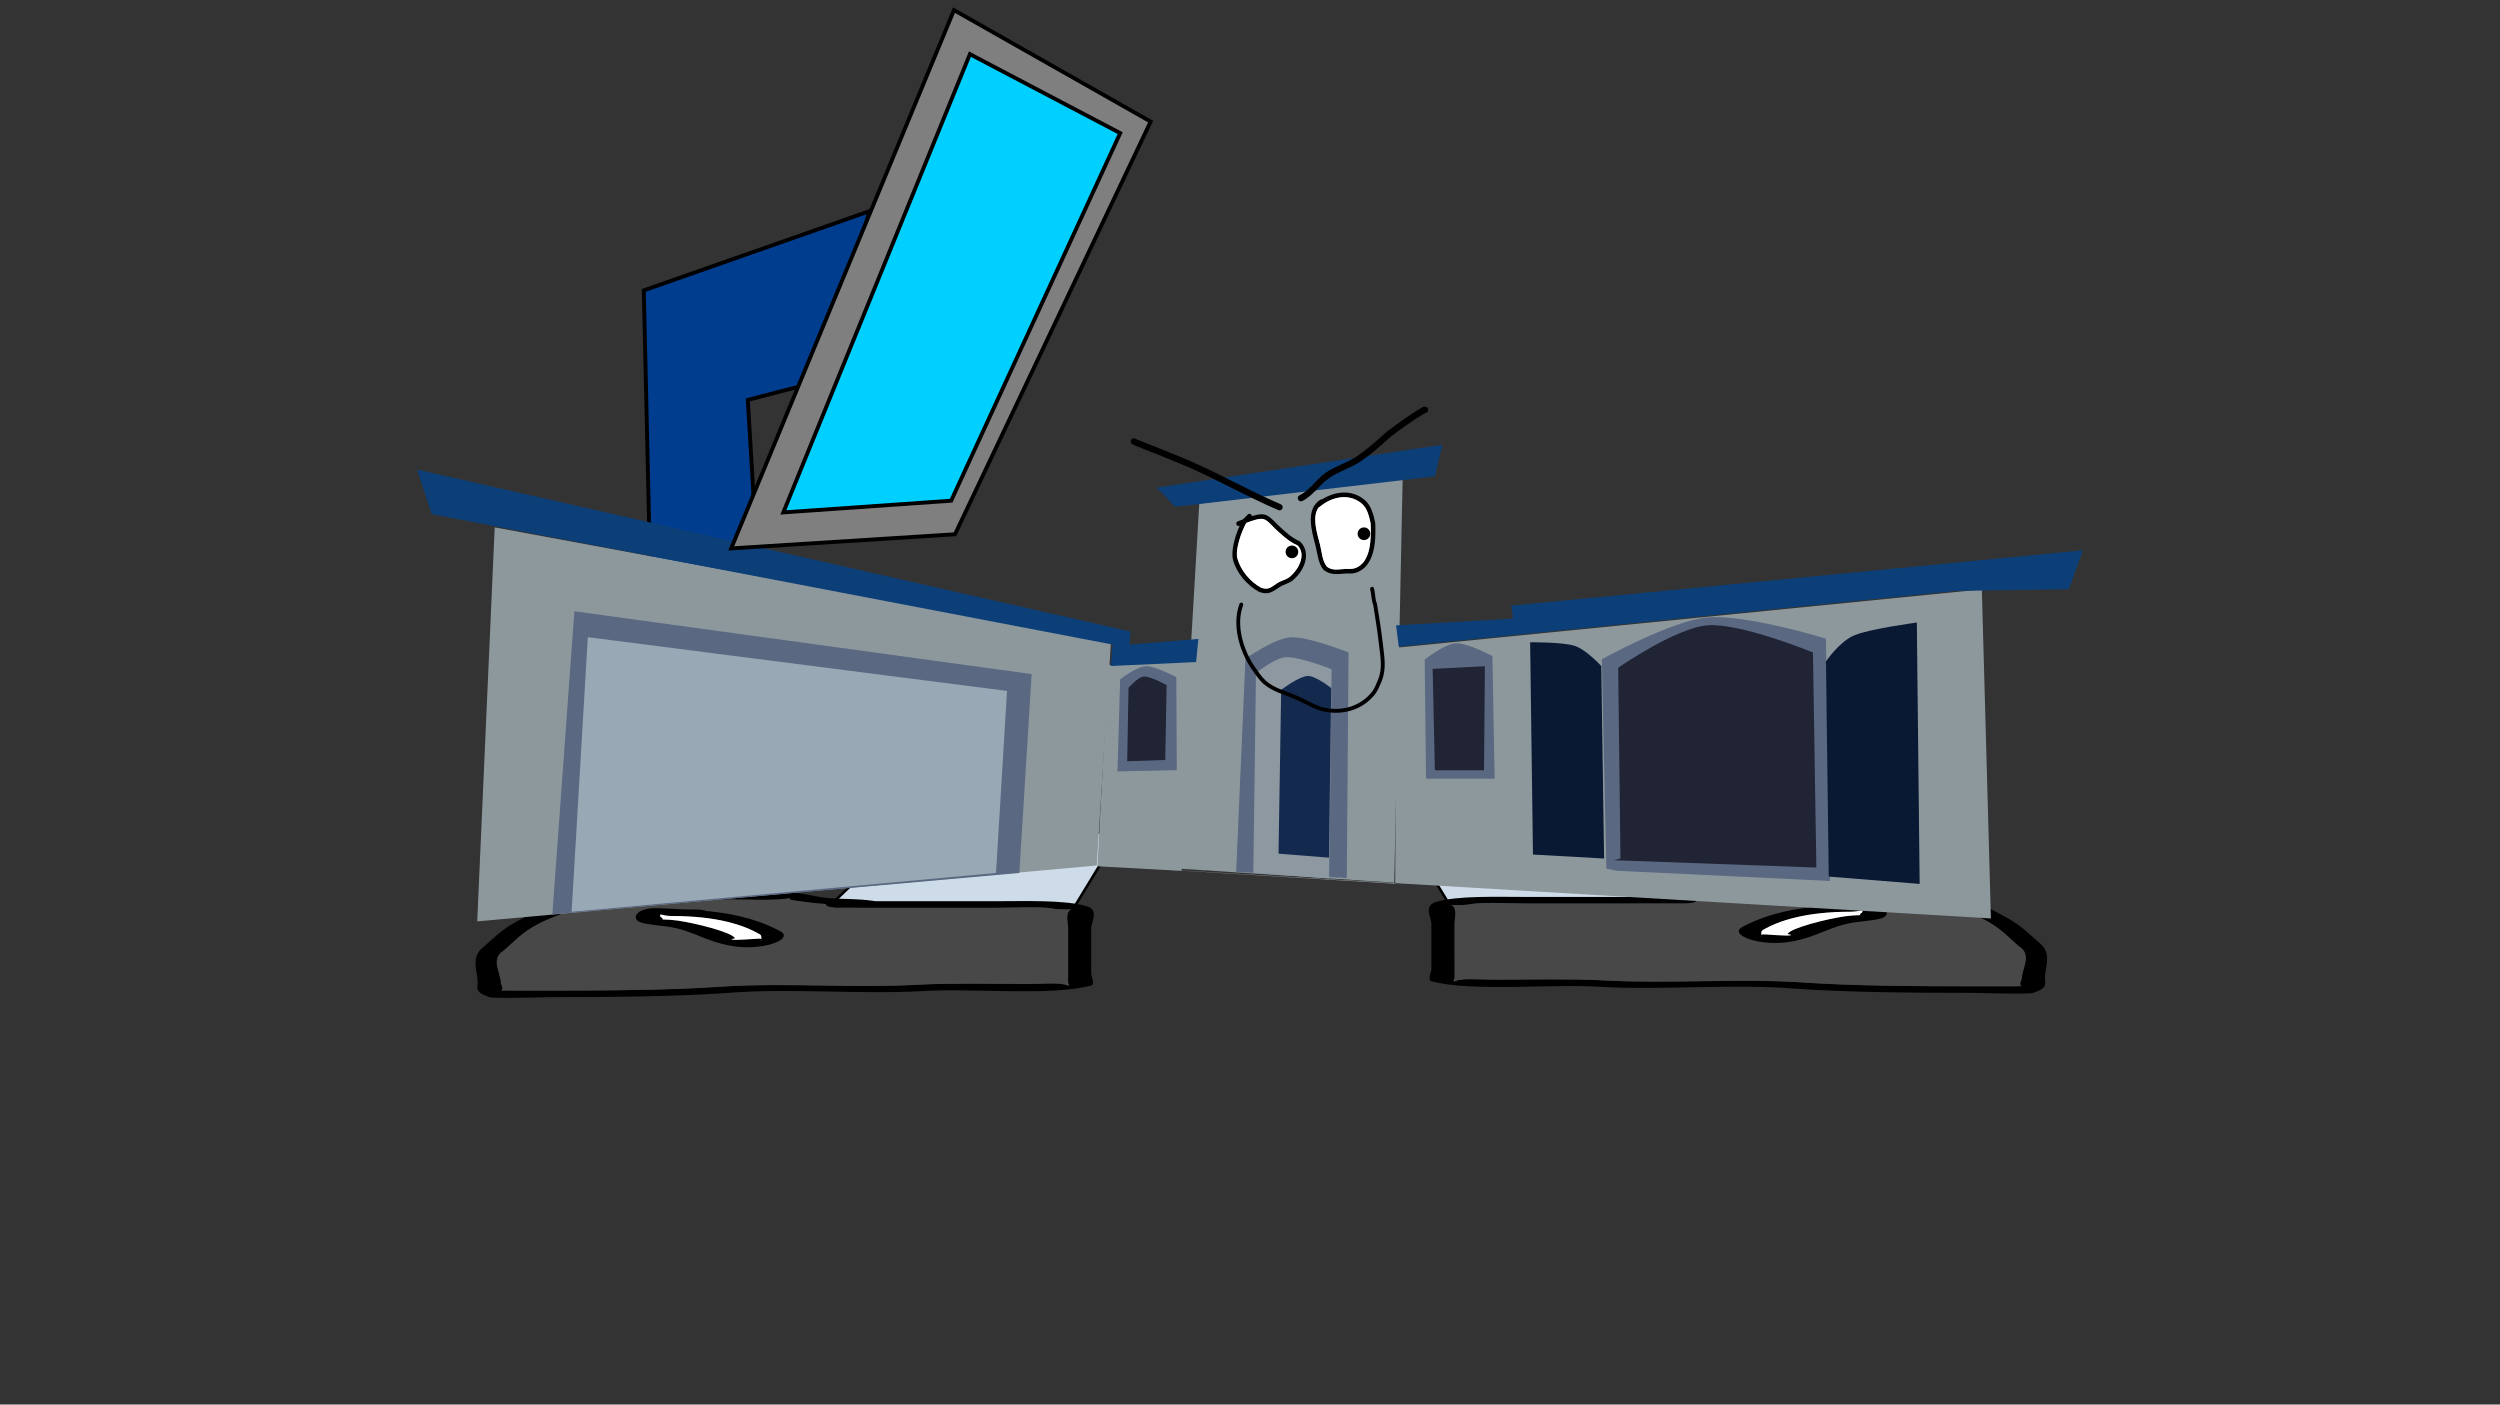 <svg version="1.1" xmlns="http://www.w3.org/2000/svg" xmlns:xlink="http://www.w3.org/1999/xlink" width="959.459" height="539.039" viewBox="0,0,959.459,539.039"><rect x="0" y="0" width="959.459" height="539.039" fill="#333333" stroke="none"/><g transform="translate(159.73,89.52)"><g data-paper-data="{&quot;isPaintingLayer&quot;:true}" fill-rule="nonzero" stroke-linejoin="miter" stroke-miterlimit="10" stroke-dasharray="" stroke-dashoffset="0" style="mix-blend-mode: normal"><path d="M173.887,-8.452l-86.542,30.378l2.473,108.795h17.308l24.373,4.239l-4.239,-71l27.199,-7.065l4.592,-10.597z" fill="#003d8f" stroke="#000000" stroke-width="1.5" stroke-linecap="round"/><path d="M-159.73,449.52v-539.039h959.459v539.039z" fill="none" stroke="#f00000" stroke-width="0" stroke-linecap="butt"/><path d="M158.438,258.336l29.413,-28.183l82.184,-0.252l-17.302,28.434z" data-paper-data="{&quot;index&quot;:null}" fill="#cedce9" stroke="#000000" stroke-width="1" stroke-linecap="round"/><path d="M150.621,256.859c-2.838,-0.398 -9.594,-1.018 -6.633,-1.659c-1.619,0.205 -3.778,0.456 -4.927,0.524c-5.443,0.32 -12.497,0 -18.114,0c-15.409,0 -30.368,-0.17 -45.284,0.635c-6.741,0.363 -8.594,-0.759 -10.664,0.811c-4.27,2.635 -12.303,4.986 -17.463,7.639c-6.994,3.595 -9.706,7.066 -13.993,10.67c-4.852,2.969 -0.9,8.668 -0.9,11.972c0,0.884 1.361,2.459 0.061,3.11c1.292,0.033 2.54,0.063 3.335,0.063c5.283,0 10.566,0 15.849,0c21.015,0 45.433,-0.129 65.83,-1.558c24.219,-1.525 50.467,0.662 74.881,-0.707c13.37,-0.686 27.943,-0.278 41.556,-0.274c6.906,0.002 12.819,-0.733 15.849,0.635c0.796,0.359 0,-0.846 0,-1.269c0,-1.058 0,-2.115 0,-3.173c0,-5.922 0,-11.845 0,-17.767c0,-1.4 -1.31,-6.409 1.4,-6.951c-0.508,-0.009 -1.083,-0.022 -1.4,-0.029c-2.802,-0.057 -4.367,-0.014 -6.554,-0.451c-3.796,-0.759 -16.602,-0.183 -21.749,-0.183c-20,0 -40.001,0 -60.001,0c0,0 -4.528,0 -4.528,-1.269c0,-0.052 0.008,-0.102 0.022,-0.15c-2.165,-0.129 -4.351,-0.307 -6.576,-0.619zM221.704,256.358c12.073,0 27.504,-0.602 35.749,1.971c4.725,1.474 1.61,6.202 1.61,8.182c0,5.922 0,11.845 0,17.767c0,0.676 1.56,4.031 0,4.442c-15.754,4.148 -45.448,0.914 -64.685,2.128c-23.873,1.338 -51.365,-1.212 -74.461,0.68c-21.023,1.473 -46.351,1.634 -68.027,1.634c-3.109,0 -21.756,0.66 -23.774,0c-5.788,-1.892 -4.528,-3.471 -4.528,-5.711c0,-4.051 -2.563,-8.881 1.364,-12.775c4.394,-3.695 7.476,-7.4 14.485,-11.003c2.827,-1.453 5.881,-3.397 9.535,-4.71c2.391,-0.859 6.962,-1.557 7.533,-2.673c3.874,-2.939 10.875,-1.976 19.159,-2.47c14.747,-0.879 30.007,-0.635 45.284,-0.635c5.634,0 16.642,-0.727 20.617,-0.501c6.919,0.394 10.93,2.047 17.635,2.538c4.921,0.36 10.106,0.147 15.849,0.952c0.436,0.061 0.872,0.122 1.308,0.183c15.116,0 30.231,0 45.347,0z" data-paper-data="{&quot;index&quot;:null}" fill="#000000" stroke="none" stroke-width="1" stroke-linecap="butt"/><path d="M157.26,257.416c-0.015,0.048 -0.022,0.098 -0.022,0.15c0,1.269 4.551,1.271 4.551,1.271c20,0 40.107,0.025 60.108,0.025c5.147,0 17.965,-0.57 21.76,0.189c2.186,0.437 3.755,0.396 6.557,0.453c0.316,0.006 0.892,0.021 1.4,0.029c-2.709,0.542 -1.386,5.563 -1.386,6.963c0,5.922 -0.009,11.88 -0.009,17.802c0,1.058 -0.008,2.12 -0.008,3.178c0,0.423 0.793,1.63 -0.003,1.271c-3.03,-1.367 -8.949,-0.629 -15.855,-0.632c-13.612,-0.005 -28.227,-0.398 -41.597,0.288c-24.414,1.368 -50.902,-0.806 -75.121,0.719c-20.398,1.429 -44.914,1.536 -65.93,1.536c-5.283,0 -10.575,-0.004 -15.859,-0.004c-0.795,0 -2.045,-0.031 -3.337,-0.064c1.3,-0.651 -0.07,-2.23 -0.07,-3.114c0,-3.304 -3.973,-9.026 0.878,-11.994c4.287,-3.605 7.009,-7.099 14.003,-10.694c5.16,-2.653 13.227,-5.023 17.497,-7.657c2.07,-1.57 3.937,-0.453 10.678,-0.816c14.915,-0.804 29.972,-0.652 45.381,-0.652c5.617,0 12.734,0.316 18.177,-0.003c1.149,-0.067 3.326,-0.318 4.945,-0.524c-2.96,0.641 3.821,1.262 6.66,1.659c2.224,0.312 4.437,0.492 6.602,0.62z" data-paper-data="{&quot;noHover&quot;:false,&quot;origItem&quot;:[&quot;Path&quot;,{&quot;applyMatrix&quot;:true,&quot;segments&quot;:[[[579.60736,595.76373],[0.95609,-0.20262],[0.00646,0.07548]],[[579.61718,596],[0,-0.08208],[0,2]],[[577.61718,598],[0,0],[-8.83333,0]],[[551.11718,598],[8.83333,0],[-2.27308,0]],[[541.51161,598.28885],[1.67648,-1.19621],[-0.96568,0.68904]],[[538.61718,599],[1.23739,-0.09027],[-0.13966,0.01019]],[[537.99901,599.04541],[0.22447,-0.0134],[1.19653,0.85421]],[[538.61718,610],[0,-2.20646],[0,9.33333]],[[538.61718,638],[0,-9.33333],[0,1.66667]],[[538.61718,643],[0,-1.66667],[0,0.66667]],[[538.61718,645],[-0.35177,0.56631],[1.33831,-2.15456]],[[545.61718,644],[-3.04994,0.00386],[6.01206,-0.00761]],[[563.97058,644.43107],[-5.90478,-1.08158],[10.78253,2.15651]],[[597.04254,645.54479],[-10.6965,-2.40266],[9.00888,2.25222]],[[626.11718,648],[-9.28168,0],[2.33333,0]],[[633.11718,648],[-2.33333,0],[0.35109,0]],[[634.59021,647.90091],[-0.5707,0.05184],[-0.57412,-1.02596]],[[634.61718,643],[0,1.39387],[0,-5.20707]],[[634.21982,624.13246],[2.14282,4.67827],[-1.8936,-5.6808]],[[628.03948,607.31672],[3.08887,5.66543],[-2.2791,-4.1802]],[[620.32688,595.27881],[1.8857,4.15235],[-0.91417,-2.47477]],[[615.61718,594],[2.9771,0.57275],[-6.58756,-1.26734]],[[595.61718,593],[6.8054,0],[-2.48058,0]],[[587.61718,593],[2.40395,0.50364],[-0.50743,-0.10631]],[[585.44122,592.1748],[0.71481,0.32365],[1.30749,1.01011]],[[582.51161,594.78885],[1.25365,-0.62682],[-0.98239,0.4912]]],&quot;closed&quot;:true}],&quot;index&quot;:null}" fill="#484848" stroke="none" stroke-width="1" stroke-linecap="butt"/><path d="M93.777,262.069c0,0.429 1.561,0.949 0.783,1.288c1.99,0.057 3.992,0.183 5.77,0.432c6.857,0.961 20.805,4.462 22.12,6.777c0.107,0.188 -1.832,0.22 -1.504,0.387c1.093,0.556 9.997,-0.41 11.021,-0.252c0.232,0.036 0.346,0.091 0.391,0.159c-0.048,-0.21 -0.091,-0.414 -0.091,-0.541c0,-0.45 0.063,-0.934 -0.654,-1.336c-6.098,-3.544 -16.06,-6.913 -33.309,-6.913c0,0 -2.035,0 -3.377,-0.382c-0.447,-0.071 -0.795,-0.155 -1.029,-0.253c-0.06,0.242 -0.123,0.489 -0.123,0.636zM132.269,271.587c0.309,0.26 0.218,-0.171 0.115,-0.623c-0.021,0.196 -0.326,0.445 -0.115,0.623zM139.715,267.847c5.631,3.156 -7.154,7.767 -18.767,5.644c-10.957,-2.003 -14.667,-6.03 -24.667,-7.431c-3.378,-0.473 -7.426,-0.732 -9.95,-1.519c-3.999,-1.248 -2.226,-5.51 5.421,-5.51c5.507,0 8.219,0.501 13.346,0.501h2.264c0,0 2.599,0 3.859,0.552c13.414,1.227 22.021,4.345 28.493,7.764z" data-paper-data="{&quot;index&quot;:null}" fill="#000000" stroke="none" stroke-width="1" stroke-linecap="butt"/><path d="M93.732,261.391c0.233,0.098 0.581,0.182 1.029,0.253c1.342,0.382 3.386,0.38 3.386,0.38c17.249,0 27.571,3.444 33.668,6.987c0.717,0.402 0.634,0.895 0.634,1.345c0,0.128 0.035,0.334 0.083,0.544c-0.046,-0.068 -0.158,-0.124 -0.39,-0.159c-1.024,-0.158 -10.006,0.824 -11.098,0.269c-0.328,-0.167 1.396,-0.31 1.288,-0.498c-1.315,-2.315 -15.331,-5.798 -22.188,-6.759c-1.778,-0.249 -3.792,-0.369 -5.782,-0.427c0.778,-0.34 -0.764,-0.867 -0.764,-1.296c0,-0.147 0.073,-0.397 0.133,-0.639z" data-paper-data="{&quot;noHover&quot;:false,&quot;origItem&quot;:[&quot;Path&quot;,{&quot;applyMatrix&quot;:true,&quot;segments&quot;:[[[607.563,601.99816],[0.02649,0.38155],[-0.10299,0.15484]],[[607.10872,602.39727],[0.1976,-0.11227],[-0.59254,0.60273]],[[605.61718,603],[0,0],[-7.618,0]],[[590.90604,613.89443],[2.69308,-5.58508],[-0.31682,0.63364]],[[590.61718,616],[0,-0.70843],[0,0.20156]],[[590.57685,616.85325],[0.02106,-0.33136],[0.02013,-0.10671]],[[590.74964,616.60263],[-0.10238,0.05628],[0.45234,-0.24865]],[[595.61718,617],[-0.48256,0.87548],[0.14503,-0.26312]],[[594.95308,616.3906],[-0.04725,0.29671],[0.58086,-3.64773]],[[604.72276,605.71115],[-3.02833,1.51416],[0.78545,-0.39273]],[[607.27135,605.03032],[-0.87898,0.0905],[-0.34365,-0.53523]],[[607.61718,603],[0,0.6759],[0,-0.23192]]],&quot;closed&quot;:true}],&quot;index&quot;:null}" fill="#ffffff" stroke="none" stroke-width="1" stroke-linecap="butt"/><path d="M395.949,256.693l-17.302,-28.434l82.184,0.252l29.413,28.183z" data-paper-data="{&quot;index&quot;:null}" fill="#cedce9" stroke="#000000" stroke-width="1" stroke-linecap="round"/><path d="M498.061,255.215c-2.224,0.312 -4.411,0.49 -6.576,0.619c0.015,0.048 0.022,0.098 0.022,0.15c0,1.269 -4.528,1.269 -4.528,1.269c-20,0 -40.001,0 -60.001,0c-5.147,0 -17.953,-0.576 -21.749,0.183c-2.187,0.437 -3.752,0.394 -6.554,0.451c-0.316,0.006 -0.891,0.02 -1.4,0.029c2.709,0.542 1.4,5.551 1.4,6.951c0,5.922 0,11.845 0,17.767c0,1.058 0,2.115 0,3.173c0,0.423 -0.796,1.628 0,1.269c3.03,-1.367 8.944,-0.632 15.849,-0.635c13.612,-0.005 28.186,-0.413 41.556,0.274c24.414,1.368 50.662,-0.818 74.881,0.707c20.398,1.429 44.815,1.558 65.83,1.558c5.283,0 10.566,0 15.849,0c0.795,0 2.043,-0.03 3.335,-0.063c-1.3,-0.651 0.061,-2.225 0.061,-3.11c0,-3.304 3.952,-9.004 -0.9,-11.972c-4.287,-3.605 -7,-7.075 -13.993,-10.67c-5.16,-2.652 -13.193,-5.004 -17.463,-7.639c-2.07,-1.57 -3.923,-0.448 -10.664,-0.811c-14.916,-0.804 -29.875,-0.635 -45.284,-0.635c-5.617,0 -12.671,0.32 -18.114,0c-1.149,-0.067 -3.308,-0.318 -4.927,-0.524c2.96,0.641 -3.795,1.261 -6.633,1.659zM426.978,254.714c15.116,0 30.231,0 45.347,0c0.436,-0.061 0.872,-0.122 1.308,-0.183c5.743,-0.805 10.929,-0.592 15.849,-0.952c6.706,-0.491 10.717,-2.145 17.635,-2.538c3.975,-0.226 14.983,0.501 20.617,0.501c15.277,0 30.537,-0.245 45.284,0.635c8.284,0.494 15.285,-0.469 19.159,2.47c0.571,1.116 5.142,1.814 7.533,2.673c3.654,1.313 6.708,3.256 9.535,4.71c7.009,3.603 10.091,7.308 14.485,11.003c3.927,3.894 1.364,8.724 1.364,12.775c0,2.24 1.26,3.818 -4.528,5.711c-2.018,0.66 -20.665,0 -23.774,0c-21.676,0 -47.004,-0.161 -68.027,-1.634c-23.096,-1.892 -50.588,0.658 -74.461,-0.68c-19.237,-1.214 -48.931,2.021 -64.685,-2.128c-1.56,-0.411 0,-3.766 0,-4.442c0,-5.922 0,-11.845 0,-17.767c0,-1.98 -3.114,-6.708 1.61,-8.182c8.245,-2.573 23.676,-1.971 35.749,-1.971z" data-paper-data="{&quot;index&quot;:null}" fill="#000000" stroke="none" stroke-width="1" stroke-linecap="butt"/><path d="M491.423,255.773c2.165,-0.129 4.378,-0.309 6.602,-0.62c2.839,-0.398 9.62,-1.019 6.66,-1.659c1.619,0.205 3.796,0.456 4.945,0.524c5.443,0.32 12.56,0.003 18.177,0.003c15.409,0 30.465,-0.152 45.381,0.652c6.741,0.363 8.608,-0.754 10.678,0.816c4.27,2.635 12.336,5.005 17.497,7.657c6.994,3.595 9.715,7.09 14.003,10.694c4.852,2.969 0.878,8.69 0.878,11.994c0,0.884 -1.369,2.463 -0.07,3.114c-1.292,0.033 -2.542,0.064 -3.337,0.064c-5.283,0 -10.575,0.004 -15.859,0.004c-21.016,0 -45.532,-0.107 -65.93,-1.536c-24.219,-1.525 -50.707,0.649 -75.121,-0.719c-13.369,-0.686 -27.984,-0.293 -41.597,-0.288c-6.906,0.002 -12.824,-0.735 -15.855,0.632c-0.796,0.359 -0.003,-0.848 -0.003,-1.271c0,-1.058 -0.008,-2.12 -0.008,-3.178c0,-5.922 -0.009,-11.88 -0.009,-17.802c0,-1.4 1.323,-6.421 -1.386,-6.963c0.508,-0.009 1.084,-0.023 1.4,-0.029c2.802,-0.057 4.371,-0.016 6.557,-0.453c3.796,-0.759 16.614,-0.189 21.76,-0.189c20,0 40.107,-0.025 60.108,-0.025c0,0 4.551,-0.002 4.551,-1.271c0,-0.052 -0.007,-0.102 -0.022,-0.15z" data-paper-data="{&quot;noHover&quot;:false,&quot;origItem&quot;:[&quot;Path&quot;,{&quot;applyMatrix&quot;:true,&quot;segments&quot;:[[[579.60736,595.76373],[0.95609,-0.20262],[0.00646,0.07548]],[[579.61718,596],[0,-0.08208],[0,2]],[[577.61718,598],[0,0],[-8.83333,0]],[[551.11718,598],[8.83333,0],[-2.27308,0]],[[541.51161,598.28885],[1.67648,-1.19621],[-0.96568,0.68904]],[[538.61718,599],[1.23739,-0.09027],[-0.13966,0.01019]],[[537.99901,599.04541],[0.22447,-0.0134],[1.19653,0.85421]],[[538.61718,610],[0,-2.20646],[0,9.33333]],[[538.61718,638],[0,-9.33333],[0,1.66667]],[[538.61718,643],[0,-1.66667],[0,0.66667]],[[538.61718,645],[-0.35177,0.56631],[1.33831,-2.15456]],[[545.61718,644],[-3.04994,0.00386],[6.01206,-0.00761]],[[563.97058,644.43107],[-5.90478,-1.08158],[10.78253,2.15651]],[[597.04254,645.54479],[-10.6965,-2.40266],[9.00888,2.25222]],[[626.11718,648],[-9.28168,0],[2.33333,0]],[[633.11718,648],[-2.33333,0],[0.35109,0]],[[634.59021,647.90091],[-0.5707,0.05184],[-0.57412,-1.02596]],[[634.61718,643],[0,1.39387],[0,-5.20707]],[[634.21982,624.13246],[2.14282,4.67827],[-1.8936,-5.6808]],[[628.03948,607.31672],[3.08887,5.66543],[-2.2791,-4.1802]],[[620.32688,595.27881],[1.8857,4.15235],[-0.91417,-2.47477]],[[615.61718,594],[2.9771,0.57275],[-6.58756,-1.26734]],[[595.61718,593],[6.8054,0],[-2.48058,0]],[[587.61718,593],[2.40395,0.50364],[-0.50743,-0.10631]],[[585.44122,592.1748],[0.71481,0.32365],[1.30749,1.01011]],[[582.51161,594.78885],[1.25365,-0.62682],[-0.98239,0.4912]]],&quot;closed&quot;:true}],&quot;index&quot;:null}" fill="#484848" stroke="none" stroke-width="1" stroke-linecap="butt"/><path d="M554.905,260.425c0,-0.147 -0.063,-0.394 -0.123,-0.636c-0.233,0.098 -0.581,0.182 -1.029,0.253c-1.342,0.382 -3.377,0.382 -3.377,0.382c-17.249,0 -27.211,3.369 -33.309,6.913c-0.717,0.402 -0.654,0.887 -0.654,1.336c0,0.128 -0.044,0.331 -0.091,0.541c0.046,-0.068 0.159,-0.123 0.391,-0.159c1.024,-0.158 9.928,0.808 11.021,0.252c0.328,-0.167 -1.611,-0.198 -1.504,-0.387c1.315,-2.315 15.264,-5.816 22.12,-6.777c1.778,-0.249 3.78,-0.375 5.77,-0.432c-0.778,-0.34 0.783,-0.859 0.783,-1.288zM516.299,269.321c-0.103,0.451 -0.194,0.882 0.115,0.623c0.211,-0.178 -0.094,-0.427 -0.115,-0.623zM508.967,266.203c6.472,-3.419 15.08,-6.537 28.493,-7.764c1.26,-0.552 3.859,-0.552 3.859,-0.552h2.264c5.127,0 7.839,-0.501 13.346,-0.501c7.648,0 9.421,4.262 5.421,5.51c-2.524,0.788 -6.572,1.046 -9.95,1.519c-10,1.401 -13.71,5.428 -24.667,7.431c-11.613,2.123 -24.398,-2.488 -18.767,-5.644z" data-paper-data="{&quot;index&quot;:null}" fill="#000000" stroke="none" stroke-width="1" stroke-linecap="butt"/><path d="M554.951,259.747c0.06,0.242 0.133,0.492 0.133,0.639c0,0.429 -1.543,0.957 -0.764,1.296c-1.99,0.057 -4.004,0.178 -5.782,0.427c-6.857,0.961 -20.873,4.444 -22.188,6.759c-0.107,0.188 1.617,0.331 1.288,0.498c-1.093,0.556 -10.074,-0.427 -11.098,-0.269c-0.232,0.036 -0.345,0.092 -0.39,0.159c0.048,-0.21 0.083,-0.416 0.083,-0.544c0,-0.45 -0.083,-0.943 0.634,-1.345c6.098,-3.544 16.42,-6.987 33.668,-6.987c0,0 2.045,0.003 3.386,-0.38c0.447,-0.071 0.796,-0.155 1.029,-0.253z" data-paper-data="{&quot;noHover&quot;:false,&quot;origItem&quot;:[&quot;Path&quot;,{&quot;applyMatrix&quot;:true,&quot;segments&quot;:[[[607.563,601.99816],[0.02649,0.38155],[-0.10299,0.15484]],[[607.10872,602.39727],[0.1976,-0.11227],[-0.59254,0.60273]],[[605.61718,603],[0,0],[-7.618,0]],[[590.90604,613.89443],[2.69308,-5.58508],[-0.31682,0.63364]],[[590.61718,616],[0,-0.70843],[0,0.20156]],[[590.57685,616.85325],[0.02106,-0.33136],[0.02013,-0.10671]],[[590.74964,616.60263],[-0.10238,0.05628],[0.45234,-0.24865]],[[595.61718,617],[-0.48256,0.87548],[0.14503,-0.26312]],[[594.95308,616.3906],[-0.04725,0.29671],[0.58086,-3.64773]],[[604.72276,605.71115],[-3.02833,1.51416],[0.78545,-0.39273]],[[607.27135,605.03032],[-0.87898,0.0905],[-0.34365,-0.53523]],[[607.61718,603],[0,0.6759],[0,-0.23192]]],&quot;closed&quot;:true}],&quot;index&quot;:null}" fill="#ffffff" stroke="none" stroke-width="1" stroke-linecap="butt"/><path d="M375.721,249.665l0.497,-90.606l224.651,-22.372l3.48,126.277l-344.03,-20.383z" fill="#8d989d" stroke="#000000" stroke-width="0" stroke-linecap="round"/><path d="M261.428,242.953l4.226,-77.183l32.564,-2.237l-4.474,81.16z" fill="#8d989d" stroke="#000000" stroke-width="0" stroke-linecap="round"/><path d="M292.324,243.823l8.203,-140.073l78.053,-9.384l-3.232,154.863z" fill="#8d989d" stroke="#000000" stroke-width="0" stroke-linecap="round"/><path d="M23.418,264.082l6.712,-151.197l236.519,43.749l-5.469,86.007z" fill="#8d989d" stroke="#000000" stroke-width="0" stroke-linecap="round"/><path d="M52.253,261.41l8.452,-116.334l175.495,24.112l-4.723,76.313z" fill="#5a6882" stroke="#000000" stroke-width="0" stroke-linecap="round"/><path d="M59.648,260.416l6.214,-105.396l160.891,20.632l-4.226,69.85z" fill="#98a8b5" stroke="#000000" stroke-width="0" stroke-linecap="round"/><path d="M291.899,206.046l-22.763,0.51l1.019,-35.333c0,0 6.182,-4.93 10.023,-5.081c3.251,-0.128 11.551,4.232 11.551,4.232z" fill="#5a6882" stroke="#000000" stroke-width="0" stroke-linecap="round"/><path d="M272.874,202.648l0.51,-28.199c0,0 3.659,-4.174 5.841,-4.326c2.61,-0.182 8.768,3.307 8.768,3.307l-0.51,28.708z" fill="#202435" stroke="#000000" stroke-width="0" stroke-linecap="round"/><path d="M314.68,245.074l3.567,-81.793c0,0 11.067,-7.83 17.302,-8.205c6.893,-0.414 22.278,5.827 22.278,5.827l-0.679,86.55z" fill="#5a6882" stroke="#000000" stroke-width="0" stroke-linecap="round"/><path d="M321.263,245.456l1.019,-76.612c0,0 6.993,-5.884 11.575,-6.126c5.054,-0.266 17.473,4.597 17.473,4.597l-0.977,80.307z" fill="#8e98a1" stroke="#000000" stroke-width="0" stroke-linecap="round"/><path d="M350.311,239.638l-19.365,-1.529l1.019,-62.895c0,0 6.853,-5.187 10.218,-5.306c2.989,-0.106 8.978,4.627 8.978,4.627z" fill="#132a4e" stroke="#000000" stroke-width="0" stroke-linecap="round"/><path d="M387.046,163.62c0,0 7.61,-6.048 11.901,-6.272c4.372,-0.229 14.09,4.913 14.09,4.913l0.849,47.054h-26.33l-0.51,-45.695z" fill="#5a6882" stroke="#000000" stroke-width="0" stroke-linecap="round"/><path d="M390.103,167.188l20.045,-1.019l-0.34,39.92h-18.856z" fill="#202435" stroke="#000000" stroke-width="0" stroke-linecap="round"/><path d="M456.759,243.864l-1.733,-80.38c0,0 26.621,-14.757 40.418,-16.026c14.803,-1.361 45.594,8.118 45.594,8.118l1.517,93l-81.68,-3.9z" fill="#5a6882" stroke="#000000" stroke-width="0" stroke-linecap="round"/><path d="M462.175,239.964l-0.867,-73.23c0,0 22.033,-15.31 34.298,-16.27c12.64,-0.989 40.449,10.42 40.449,10.42l1.3,82.546l-77.78,-2.817z" fill="#202435" stroke="#000000" stroke-width="0" stroke-linecap="round"/><path d="M455.892,239.964l-27.299,-1.517l-1.083,-81.463c0,0 12.51,-0.163 17.208,1.403c4.379,1.46 10.091,7.697 10.091,7.697z" fill="#091934" stroke="#000000" stroke-width="0" stroke-linecap="round"/><path d="M541.038,164.351c0,0 5.04,-7.546 10.837,-10.03c5.831,-2.499 24.045,-4.92 24.045,-4.92l1.083,100.312l-34.882,-2.817z" fill="#091934" stroke="#000000" stroke-width="0" stroke-linecap="round"/><path d="M267.25,157.851l-261.288,-50.048l-5.633,-17.116l273.854,62.181l-0.433,4.983l26.432,-2.167l-0.867,8.883l-32.715,1.517z" fill="#0c3f78" stroke="#000000" stroke-width="0" stroke-linecap="round"/><path d="M284.191,97.621l109.628,-16.466l-2.817,12.133l-99.662,11.699z" fill="#0c3f78" stroke="#000000" stroke-width="0" stroke-linecap="round"/><path d="M376.054,150.485l44.902,-2.6l-0.65,-4.983l219.365,-21.232l-5.416,14.949l-43.548,0.65l-213.624,21.341z" fill="#0c3f78" stroke="#000000" stroke-width="0" stroke-linecap="round"/><path d="M320.441,107.958c0.211,0.211 0.284,0.421 0.287,0.609c1.739,-0.534 3.462,-0.877 4.709,-0.635c2.011,0.39 3.886,2.677 5.274,4.007c2.362,2.262 5.454,5.116 8.488,6.33c4.559,4.489 1.652,11.198 -2.712,14.897c-1.422,1.205 -3.47,1.593 -4.908,2.495c-2.996,1.879 -4.216,3.29 -8.023,2.018c-4.664,-2.583 -8.611,-7.074 -10.038,-12.227c-0.948,-3.421 0.725,-9.22 2.537,-13.199c-0.016,0.007 -0.033,0.014 -0.049,0.02c0,0 -0.847,0.339 -1.186,-0.508c-0.339,-0.847 0.508,-1.186 0.508,-1.186c0.565,-0.218 1.252,-0.499 2.007,-0.796c0.001,-0.001 0.002,-0.003 0.003,-0.004c0.242,-0.245 0.484,-0.49 0.726,-0.735l1.086,-1.086c0,0 0.645,-0.645 1.29,0zM318.603,111.203c-1.767,3.142 -4.327,10.127 -3.392,13.571c1.268,4.665 4.837,8.869 9.079,11.235c3.105,1.032 3.89,-0.38 6.316,-1.892c1.423,-0.887 3.347,-1.197 4.731,-2.368c3.273,-2.769 6.349,-8.377 2.857,-11.958c-3.124,-1.25 -6.319,-4.215 -8.745,-6.535c-1.125,-1.077 -2.803,-3.206 -4.432,-3.549c-1.423,-0.3 -4.182,0.619 -6.415,1.495z" fill="#000000" stroke="none" stroke-width="0.5" stroke-linecap="butt"/><path d="M325.007,109.648c1.629,0.343 3.33,2.473 4.455,3.55c2.425,2.32 5.666,5.328 8.79,6.577c3.492,3.581 0.399,9.251 -2.875,12.02c-1.384,1.171 -3.331,1.494 -4.755,2.381c-2.426,1.512 -3.242,2.924 -6.347,1.893c-4.242,-2.366 -7.858,-6.621 -9.125,-11.286c-0.936,-3.444 1.648,-10.487 3.415,-13.629c2.233,-0.876 5.018,-1.806 6.44,-1.506z" data-paper-data="{&quot;noHover&quot;:false,&quot;origItem&quot;:[&quot;Path&quot;,{&quot;applyMatrix&quot;:true,&quot;segments&quot;:[[[235.85151,206.09005],[1.8362,-0.72028],[-1.45324,2.58368]],[[233.06251,217.2504],[-0.76961,-2.83217],[1.04253,3.83651]],[[240.52891,226.48989],[-3.4888,-1.94577],[2.55305,0.84841]],[[245.72253,224.93403],[-1.99502,1.24367],[1.17025,-0.72952]],[[249.6127,222.98667],[-1.13815,0.96275],[2.69185,-2.277]],[[251.96233,213.15313],[2.8714,2.94482],[-2.56908,-1.02763]],[[244.77116,207.77896],[1.99445,1.90814],[-0.92537,-0.88533]],[[241.12651,204.86033],[1.33937,0.28232],[-1.16993,-0.2466]]],&quot;closed&quot;:true}]}" fill="#ffffff" stroke="none" stroke-width="0.5" stroke-linecap="butt"/><path d="M347.743,102.085c4.92,-3.094 11.239,-3.848 16.152,0.18c2.69,2.205 3.441,5.643 4.164,8.821c0.304,6.4 0.097,16.974 -7.591,19.245c-1.464,0.433 -2.297,0.163 -3.767,0.254c-3.251,0.203 -5.693,0.722 -8.429,-1.341c-2.159,-2.691 -2.26,-5.89 -3.075,-9.125c-1.38,-5.481 -4.216,-14.214 1.937,-17.947zM346.437,105.169c-2.892,3.749 -0.449,10.563 0.531,14.511c0.695,2.797 0.718,5.926 2.574,8.255c2.172,1.616 4.451,0.993 7.04,0.831c1.169,-0.073 2.21,0.132 3.357,-0.18c6.678,-1.819 6.543,-11.931 6.313,-17.252c-0.632,-2.692 -1.196,-5.781 -3.509,-7.655c-4.973,-4.03 -11.397,-2.438 -15.859,1.281c0,0 -0.186,0.155 -0.447,0.21z" fill="#000000" stroke="none" stroke-width="0.5" stroke-linecap="butt"/><path d="M346.844,104.913c4.462,-3.718 10.957,-5.316 15.93,-1.286c2.313,1.875 2.903,4.994 3.535,7.687c0.23,5.32 0.327,15.512 -6.351,17.331c-1.147,0.312 -2.203,0.11 -3.372,0.183c-2.589,0.162 -4.899,0.779 -7.071,-0.837c-1.856,-2.329 -1.907,-5.484 -2.601,-8.282c-0.98,-3.948 -3.411,-10.835 -0.518,-14.584c0.261,-0.054 0.449,-0.211 0.449,-0.211z" data-paper-data="{&quot;noHover&quot;:false,&quot;origItem&quot;:[&quot;Path&quot;,{&quot;applyMatrix&quot;:true,&quot;segments&quot;:[[[258.74045,201.12728],[0.21436,-0.04463],[-2.37853,3.08313]],[[259.17722,213.06082],[-0.80619,-3.24688],[0.57113,2.3002]],[[261.29379,219.84911],[-1.52627,-1.91511],[1.78632,1.32855]],[[267.08345,220.53251],[-2.12947,0.13309],[0.96116,-0.06007]],[[269.84433,220.38444],[-0.94312,0.25688],[5.49183,-1.49583]],[[275.03544,206.19733],[0.18944,4.37529],[-0.51977,-2.21412]],[[272.1494,199.90185],[1.90234,1.54157],[-4.08938,-3.31385]],[[259.10813,200.95489],[3.66896,-3.05763],[0,0]]],&quot;closed&quot;:true}]}" fill="#ffffff" stroke="none" stroke-width="0.5" stroke-linecap="butt"/><path d="M333.659,122.28c0,-1.343 1.089,-2.432 2.432,-2.432c1.343,0 2.432,1.089 2.432,2.432c0,1.343 -1.089,2.432 -2.432,2.432c-1.343,0 -2.432,-1.089 -2.432,-2.432z" fill="#000000" stroke="none" stroke-width="0.5" stroke-linecap="butt"/><path d="M361.303,115.323c0,-1.343 1.089,-2.432 2.432,-2.432c1.343,0 2.432,1.089 2.432,2.432c0,1.343 -1.089,2.432 -2.432,2.432c-1.343,0 -2.432,-1.089 -2.432,-2.432z" fill="#000000" stroke="none" stroke-width="0.5" stroke-linecap="butt"/><path d="M274.391,79.383c0.544,-1.088 1.631,-0.544 1.631,-0.544l0.775,0.392c5.926,2.359 11.881,4.656 17.765,7.117c12.694,5.308 24.665,12.278 37.227,17.661c0,0 1.118,0.479 0.639,1.597c-0.479,1.118 -1.597,0.639 -1.597,0.639c-12.556,-5.382 -24.519,-12.347 -37.207,-17.653c-5.871,-2.455 -11.814,-4.747 -17.727,-7.101l-0.963,-0.477c0,0 -1.088,-0.544 -0.544,-1.631z" fill="#000000" stroke="none" stroke-width="0.5" stroke-linecap="butt"/><path d="M388.358,67.761c0,0.976 -0.784,1.169 -1.093,1.207c-4.693,2.707 -8.925,5.88 -13.316,9.13c-3.637,3.311 -7.264,6.579 -11.337,9.361c-3.745,2.558 -8.279,3.839 -12.002,6.324c-3.923,2.619 -6.201,6.788 -10.501,8.956c0,0 -1.088,0.544 -1.631,-0.544c-0.544,-1.088 0.544,-1.631 0.544,-1.631c4.165,-2.063 6.42,-6.255 10.239,-8.804c3.733,-2.492 8.264,-3.764 12.011,-6.33c4.001,-2.74 7.554,-5.96 11.134,-9.211c4.577,-3.397 9,-6.702 13.916,-9.513l0.821,-0.16c0,0 1.216,0 1.216,1.216z" fill="#000000" stroke="none" stroke-width="0.5" stroke-linecap="butt"/><g stroke="#000000" stroke-width="1.5" stroke-linecap="round"><path d="M120.896,120.949l85.502,-206.582l75.469,42.777l-75.083,158.381z" fill="#7f7f7f"/><path d="M205.309,102.642l-64.408,4.492l71.61,-175.864l57.668,30.304z" fill="#00d0ff"/></g><path d="M366.866,135.707c0.75,0 0.75,0.75 0.75,0.75l-0.032,-0.078c0.543,1.81 0.364,4.163 1.143,5.768c0.902,5.345 1.71,10.562 2.321,15.952c0.546,4.816 1.339,9.007 -0.466,13.72c-0.819,1.795 -1.485,3.739 -2.737,5.289c-5.254,6.505 -13.799,8.261 -21.387,5.963c-3.273,-1.246 -6.238,-3.023 -9.453,-4.387c-3.984,-1.69 -8.581,-2.852 -11.893,-5.815c-1.776,-1.589 -3.315,-3.92 -4.665,-5.87c-4.547,-6.773 -7.449,-16.709 -4.484,-24.754c0,0 0.263,-0.702 0.966,-0.439c0.702,0.263 0.439,0.966 0.439,0.966c-2.874,7.512 0.086,17.078 4.318,23.382c1.28,1.85 2.741,4.09 4.426,5.597c3.173,2.838 7.657,3.931 11.474,5.55c3.184,1.35 6.119,3.116 9.357,4.35c7.042,2.127 14.873,0.505 19.767,-5.525c1.145,-1.411 1.741,-3.251 2.489,-4.889c1.715,-4.44 0.875,-8.428 0.359,-12.962c-0.602,-5.295 -1.426,-10.431 -2.265,-15.685c-0.76,-1.686 -0.591,-3.927 -1.147,-5.78l-0.032,-0.353c0,0 0,-0.75 0.75,-0.75z" fill="#000000" stroke="none" stroke-width="0.5" stroke-linecap="butt"/></g></g></svg><!--rotationCenter:479.72973:269.51952-->